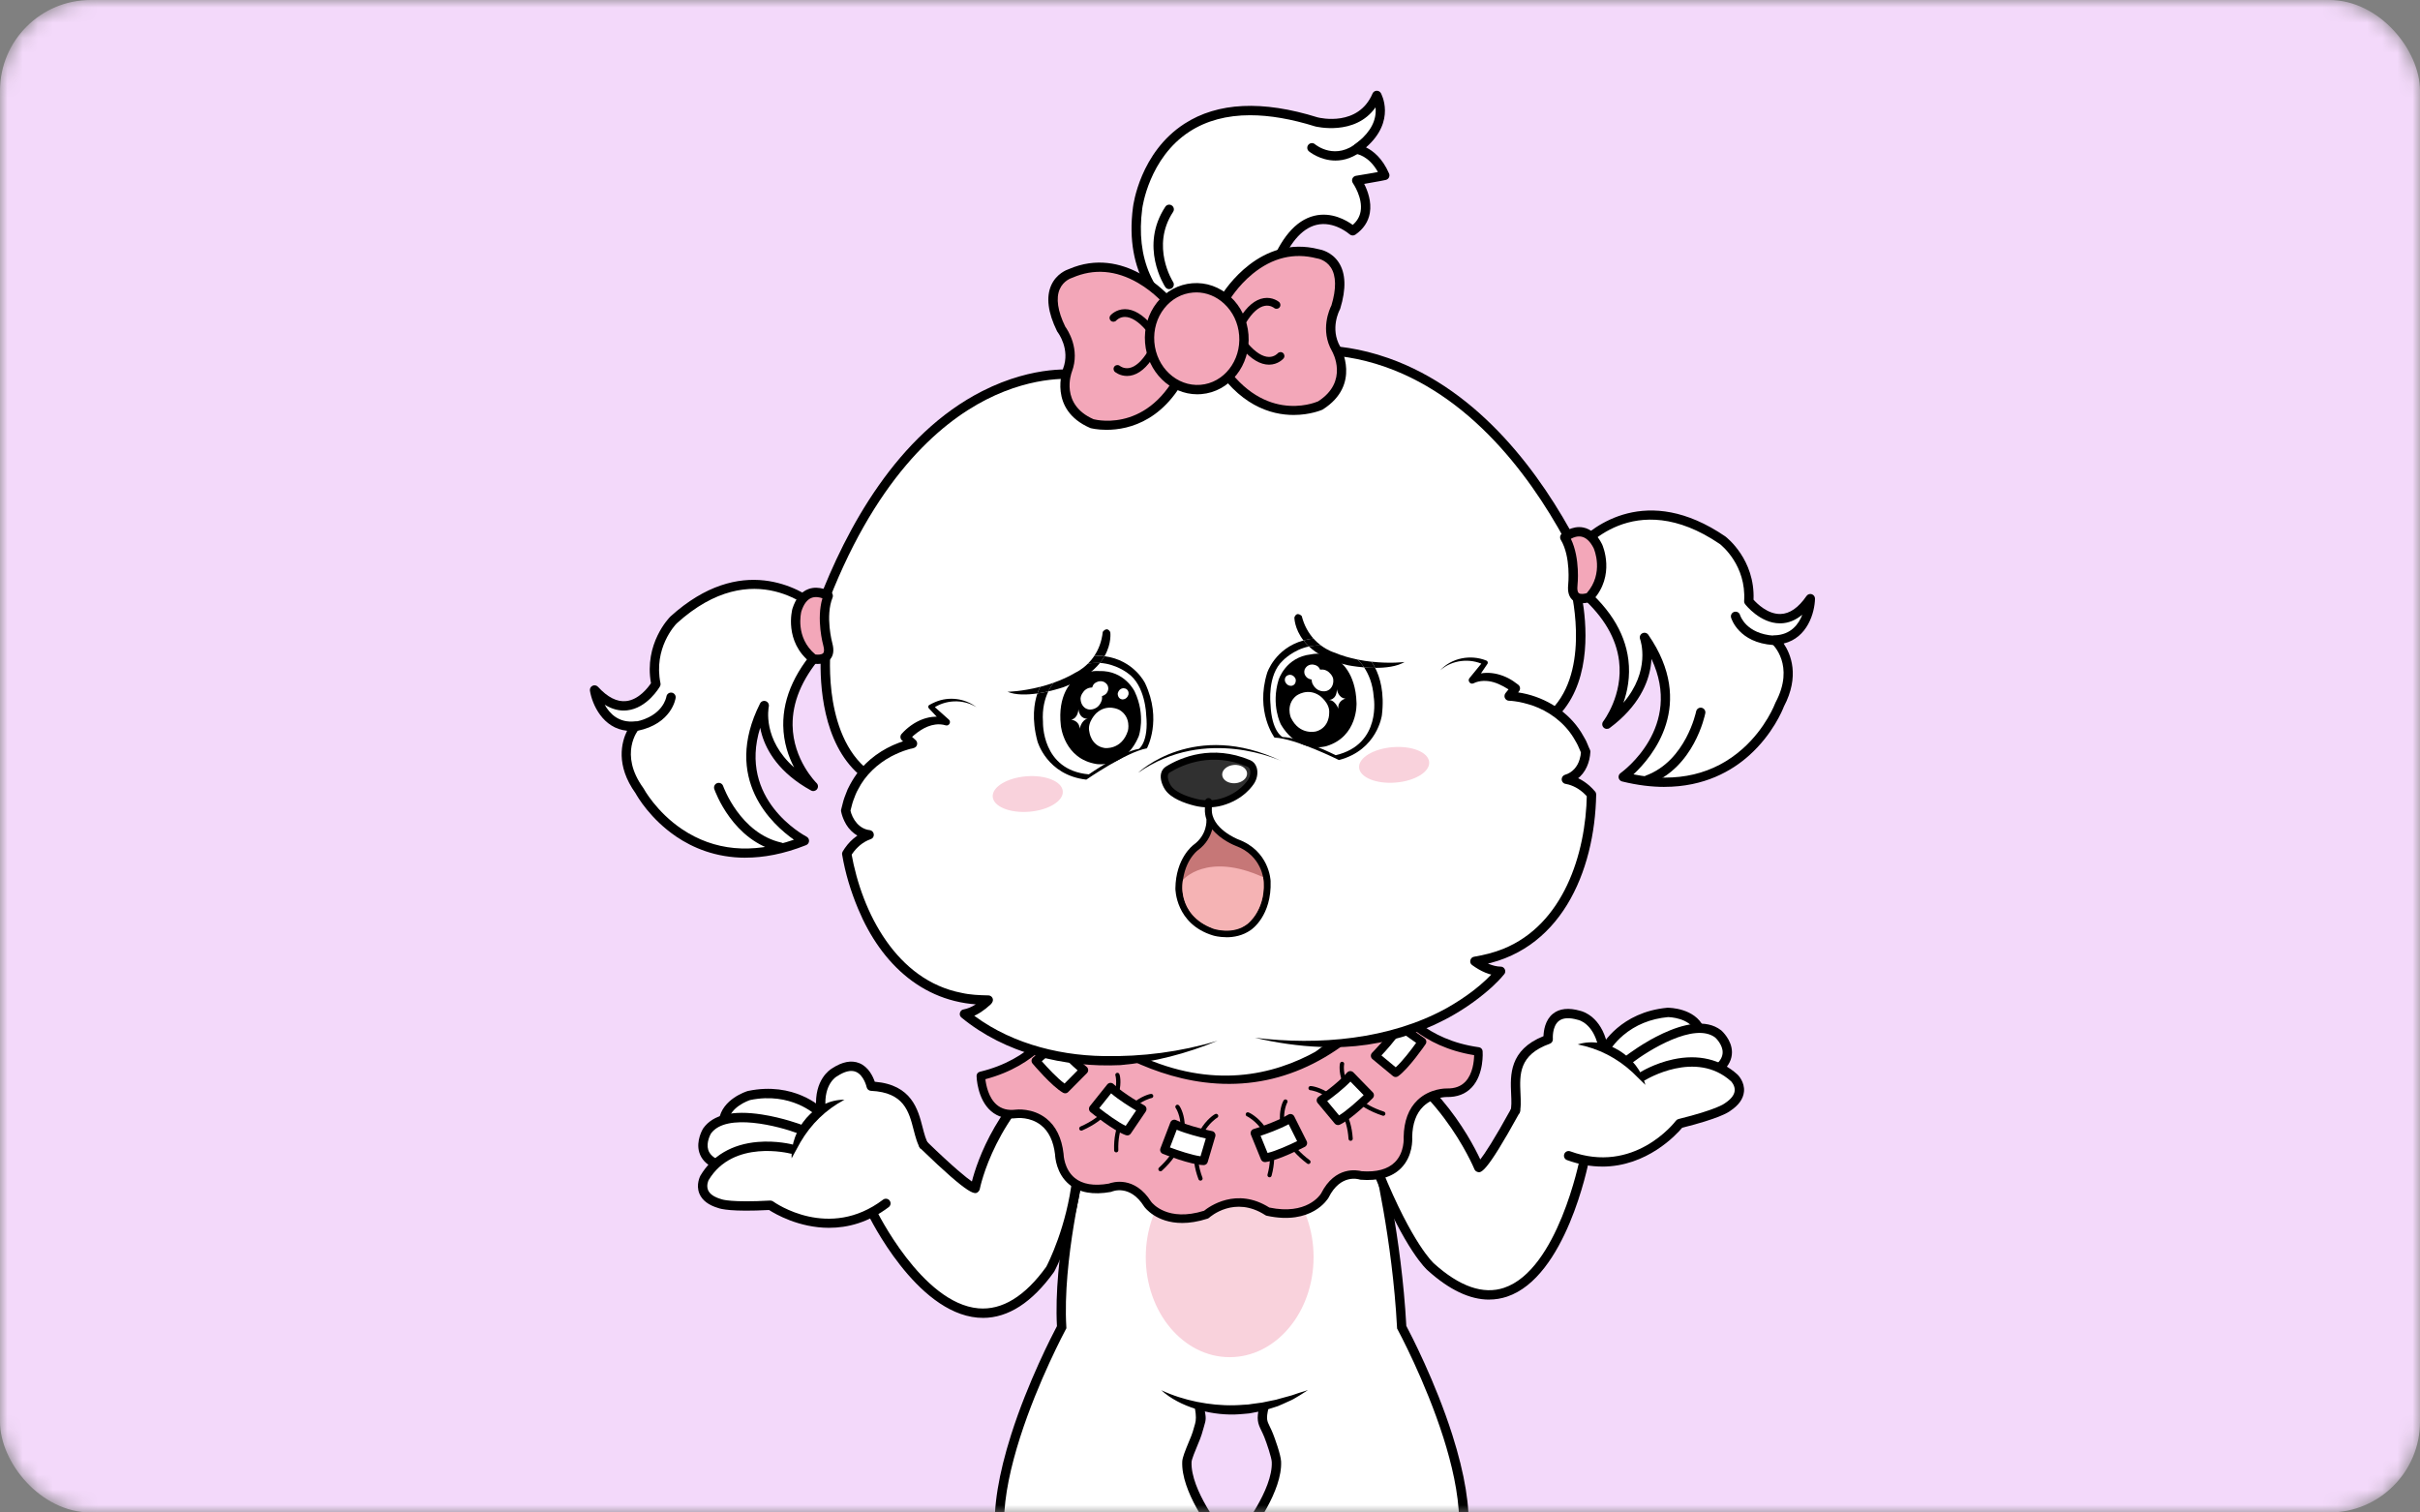<svg width="160" height="100" viewBox="0 0 160 100" fill="none" xmlns="http://www.w3.org/2000/svg">
<rect x="0" y="0" width="160" height="100" fill="#808080" stroke="none"/>
<mask id="mask0_194_1385" style="mask-type:alpha" maskUnits="userSpaceOnUse" x="0" y="0" width="160" height="100">
<rect width="160" height="100" rx="6" fill="#E9ECEF"/>
</mask>
<g mask="url(#mask0_194_1385)">
<rect width="160" height="100" rx="6" fill="#F3D9FA"/>
<path d="M81.195 93.308C86.652 93.308 91.075 87.107 91.075 79.458C91.075 71.808 86.652 65.607 81.195 65.607C75.738 65.607 71.315 71.808 71.315 79.458C71.315 87.107 75.738 93.308 81.195 93.308Z" fill="white"/>
<path d="M91.075 76.523C91.075 76.523 92.355 81.766 92.674 87.75C92.674 87.75 100.004 101.244 95.091 104.942C95.091 104.942 90.442 108.6 85.053 106.857C85.053 106.857 81.277 105.382 82.253 101.415C82.253 101.415 84.482 98.631 84.394 96.645C84.377 96.27 84.017 95.25 83.878 94.902C83.561 94.11 83.323 94.088 83.561 93.059" fill="white"/>
<path d="M88.079 107.642C87.09 107.642 86.04 107.502 84.957 107.151L84.94 107.145C84.9 107.13 80.924 105.523 81.952 101.342L81.969 101.276L82.012 101.223C82.033 101.195 84.167 98.506 84.083 96.659C84.07 96.361 83.75 95.418 83.591 95.017C83.52 94.841 83.453 94.705 83.395 94.584C83.164 94.112 83.061 93.847 83.26 92.99L83.861 93.129C83.704 93.812 83.766 93.937 83.95 94.314C84.011 94.438 84.086 94.592 84.164 94.788C84.265 95.042 84.68 96.166 84.701 96.631C84.788 98.576 82.864 101.136 82.538 101.553C81.707 105.104 84.929 106.473 85.159 106.567C86.152 106.887 87.122 107.017 88.04 107.017C91.903 107.017 94.865 104.729 94.901 104.7C97.299 102.895 96.514 98.463 95.434 95.062C94.239 91.297 92.421 87.932 92.403 87.899L92.369 87.837L92.366 87.767C92.054 81.885 90.789 76.649 90.777 76.597L91.376 76.45C91.389 76.502 92.659 81.75 92.98 87.665C93.235 88.145 94.897 91.33 96.021 94.866C97.683 100.095 97.432 103.568 95.279 105.188C95.126 105.308 92.105 107.642 88.082 107.642H88.079Z" fill="black"/>
<path d="M71.395 77.434C71.395 77.434 69.93 83.272 70.196 87.748C70.196 87.748 62.866 101.242 67.779 104.94C67.779 104.94 72.428 108.598 77.817 106.856C77.817 106.856 81.592 105.381 80.616 101.414C80.616 101.414 78.387 98.629 78.476 96.643C78.493 96.269 79.063 95.104 79.161 94.743C79.438 93.713 79.478 94.009 79.308 93.059" fill="white"/>
<path d="M74.789 107.641C70.767 107.641 67.744 105.307 67.586 105.184C65.438 103.567 65.189 100.094 66.849 94.865C67.959 91.366 69.6 88.211 69.881 87.68C69.639 83.219 71.08 77.418 71.094 77.359L71.692 77.509C71.679 77.567 70.24 83.354 70.501 87.731L70.505 87.82L70.464 87.897C70.392 88.031 63.316 101.199 67.961 104.696C68.011 104.736 72.549 108.23 77.708 106.567C77.933 106.477 81.16 105.108 80.329 101.554C80.003 101.134 78.077 98.576 78.165 96.632C78.178 96.366 78.351 95.934 78.612 95.304C78.719 95.048 78.829 94.784 78.86 94.664C78.923 94.433 78.973 94.268 79.012 94.14C79.084 93.901 79.085 93.585 79.015 93.191L79.001 93.115L79.608 93.006L79.622 93.082C79.744 93.763 79.754 93.82 79.602 94.319C79.564 94.442 79.516 94.602 79.455 94.823C79.412 94.981 79.305 95.24 79.18 95.54C79.033 95.891 78.788 96.482 78.781 96.658C78.698 98.504 80.832 101.194 80.854 101.222L80.896 101.275L80.913 101.341C81.941 105.522 77.967 107.129 77.925 107.144L77.909 107.15C76.827 107.5 75.776 107.641 74.787 107.641H74.789Z" fill="black"/>
<path d="M76.764 91.911C77.538 92.273 78.337 92.52 79.146 92.686C79.957 92.846 80.776 92.931 81.597 92.911C81.802 92.914 82.007 92.887 82.212 92.878L82.52 92.861L82.826 92.816L83.439 92.734C83.641 92.689 83.843 92.648 84.048 92.608L84.354 92.547C84.454 92.518 84.553 92.487 84.654 92.462L85.261 92.296C85.468 92.247 85.659 92.162 85.863 92.1C86.063 92.035 86.266 91.969 86.475 91.909C86.299 92.028 86.117 92.142 85.933 92.255C85.843 92.313 85.749 92.365 85.656 92.42C85.563 92.475 85.471 92.532 85.373 92.575L84.784 92.841C84.686 92.885 84.585 92.928 84.486 92.969L84.177 93.069C83.97 93.136 83.763 93.201 83.554 93.262C83.343 93.312 83.127 93.347 82.913 93.39L82.592 93.45L82.266 93.479C82.049 93.493 81.83 93.522 81.612 93.522C80.737 93.54 79.859 93.41 79.03 93.145C78.202 92.882 77.407 92.487 76.769 91.909L76.764 91.911Z" fill="black"/>
<path d="M81.3 89.731C84.364 89.731 86.848 86.768 86.848 83.114C86.848 79.46 84.364 76.497 81.3 76.497C78.237 76.497 75.753 79.46 75.753 83.114C75.753 86.768 78.237 89.731 81.3 89.731Z" fill="#F9D2DC"/>
<path d="M108.095 68.373L106.263 69.491L105.202 69.254L103.578 69.947L100.071 73.414L103.46 76.763L107.649 72.553L109.512 69.819L108.968 68.362L108.095 68.373Z" fill="white"/>
<path d="M106.154 69.322C106.154 69.322 107.3 67.208 110.265 66.936C110.265 66.936 111.83 66.926 112.355 68.025" fill="white"/>
<path d="M106.154 69.632C106.104 69.632 106.053 69.62 106.007 69.594C105.857 69.513 105.802 69.326 105.883 69.176C105.934 69.084 107.144 66.913 110.237 66.629C110.248 66.629 110.253 66.627 110.268 66.629C110.389 66.629 112.041 66.652 112.633 67.894C112.707 68.048 112.641 68.232 112.488 68.305C112.335 68.379 112.15 68.315 112.076 68.16C111.665 67.299 110.41 67.248 110.277 67.247C109.13 67.355 108.134 67.761 107.318 68.451C106.703 68.971 106.426 69.468 106.423 69.473C106.367 69.575 106.261 69.633 106.153 69.633L106.154 69.632Z" fill="black"/>
<path d="M100.151 73.602C100.55 72.293 99.23 69.841 102.36 68.718C102.36 68.718 102.167 66.474 104.416 67.133C104.416 67.133 105.56 67.361 105.957 69.079" fill="white"/>
<path d="M100.151 73.911C100.12 73.911 100.091 73.907 100.06 73.897C99.897 73.847 99.805 73.676 99.855 73.512C99.95 73.203 99.93 72.778 99.91 72.328C99.854 71.095 99.777 69.418 102.049 68.507C102.061 68.143 102.155 67.45 102.664 67.033C103.1 66.676 103.715 66.609 104.494 66.835C104.659 66.874 105.843 67.215 106.258 69.011C106.296 69.178 106.192 69.343 106.027 69.381C105.862 69.419 105.695 69.315 105.657 69.15C105.314 67.666 104.393 67.444 104.353 67.436C104.347 67.436 104.336 67.432 104.33 67.43C103.757 67.262 103.328 67.288 103.057 67.508C102.608 67.874 102.667 68.685 102.669 68.693C102.68 68.832 102.597 68.962 102.465 69.009C100.412 69.745 100.47 71.044 100.528 72.299C100.551 72.803 100.573 73.281 100.447 73.692C100.406 73.826 100.284 73.911 100.152 73.911H100.151Z" fill="black"/>
<path d="M107.699 70.047C107.699 70.047 111.739 66.917 113.603 68.363C113.603 68.363 114.911 69.512 113.663 70.621L113.127 71.467L107.964 75.72" fill="white"/>
<path d="M107.964 76.028C107.875 76.028 107.786 75.99 107.725 75.915C107.617 75.783 107.636 75.589 107.768 75.48L112.893 71.259L113.403 70.456C113.418 70.431 113.436 70.41 113.458 70.39C113.747 70.133 113.894 69.858 113.894 69.573C113.894 69.073 113.461 68.651 113.404 68.599C112.027 67.551 108.957 69.463 107.887 70.291C107.753 70.395 107.558 70.37 107.454 70.236C107.35 70.101 107.375 69.907 107.509 69.803C107.682 69.67 111.763 66.546 113.791 68.118C113.796 68.123 113.801 68.126 113.807 68.13C113.836 68.157 114.509 68.756 114.51 69.569C114.51 70.026 114.307 70.448 113.9 70.822L113.387 71.631C113.371 71.659 113.348 71.683 113.323 71.704L108.16 75.958C108.102 76.005 108.033 76.028 107.964 76.028Z" fill="black"/>
<path d="M104.754 76.657C104.754 76.657 102.072 90.512 94.597 83.763C94.597 83.763 93.177 82.569 91.097 77.457C91.097 77.457 82.466 69.988 89.353 68.879C95.165 70.781 97.766 77.186 97.766 77.186C97.766 77.186 98.05 77.318 100.189 73.435" fill="white"/>
<path d="M98.454 85.925C97.176 85.925 95.815 85.278 94.39 83.992C94.338 83.949 92.909 82.706 90.839 77.639C90.249 77.118 85.726 73.026 86.462 70.439C86.741 69.459 87.697 68.831 89.305 68.571C89.354 68.564 89.403 68.567 89.45 68.584C94.539 70.248 97.183 75.187 97.871 76.659C98.154 76.293 98.751 75.409 99.921 73.285C100.004 73.137 100.192 73.082 100.34 73.164C100.49 73.247 100.544 73.433 100.461 73.583C98.183 77.719 97.892 77.584 97.637 77.465C97.567 77.433 97.51 77.373 97.481 77.301C97.455 77.238 94.883 71.058 89.328 69.194C88.023 69.417 87.258 69.893 87.054 70.608C86.787 71.547 87.422 72.976 88.887 74.742C90.033 76.121 91.285 77.209 91.298 77.222C91.335 77.254 91.364 77.293 91.383 77.338C93.391 82.275 94.784 83.514 94.797 83.526C96.5 85.064 98.061 85.607 99.441 85.145C102.987 83.959 104.436 76.671 104.451 76.597C104.483 76.431 104.644 76.32 104.812 76.353C104.979 76.385 105.089 76.547 105.057 76.714C104.996 77.029 103.521 84.43 99.636 85.73C99.251 85.858 98.856 85.922 98.454 85.922V85.925Z" fill="black"/>
<path d="M108.62 71.146C108.62 71.146 112.118 68.957 114.673 71.275C114.673 71.275 115.661 72.245 114.217 73.196C114.217 73.196 113.744 73.618 111.047 74.285C111.047 74.285 108.193 78.049 103.711 76.41" fill="white"/>
<path d="M105.935 77.129C105.216 77.129 104.436 77.004 103.605 76.701C103.444 76.643 103.363 76.465 103.421 76.305C103.479 76.144 103.657 76.061 103.817 76.121C108.026 77.66 110.69 74.245 110.802 74.1C110.844 74.043 110.906 74.004 110.973 73.987C113.479 73.367 113.999 72.976 114.019 72.959C114.03 72.948 114.034 72.947 114.047 72.939C114.444 72.677 114.66 72.402 114.689 72.123C114.726 71.775 114.457 71.498 114.454 71.495C112.114 69.374 108.816 71.389 108.782 71.409C108.637 71.499 108.447 71.455 108.357 71.311C108.267 71.167 108.311 70.976 108.455 70.886C108.493 70.863 109.389 70.306 110.621 70.041C112.284 69.683 113.756 70.031 114.879 71.048C114.908 71.075 115.367 71.534 115.304 72.178C115.258 72.651 114.954 73.078 114.398 73.447C114.255 73.56 113.611 73.964 111.219 74.562C110.829 75.024 108.888 77.131 105.933 77.131L105.935 77.129Z" fill="black"/>
<path d="M104.31 69.055C104.31 69.055 107.064 68.719 108.788 71.73L104.31 69.055Z" fill="white"/>
<path d="M104.31 69.055C106.197 68.453 108.303 69.878 108.788 71.729C108.486 71.449 108.222 71.169 107.929 70.892C106.907 69.95 105.693 69.321 104.312 69.055H104.31Z" fill="black"/>
<path d="M51.408 72.981L53.489 73.514L54.214 73.612L56.189 73.16L61.2 75.891L58.304 79.641L53.062 76.848L50.48 74.781L50.573 73.228L51.408 72.981Z" fill="white"/>
<path d="M54.152 73.507C54.152 73.507 52.435 71.823 49.521 72.431C49.521 72.431 48.022 72.881 47.843 74.087" fill="white"/>
<path d="M47.843 74.396C47.827 74.396 47.812 74.396 47.797 74.392C47.628 74.368 47.512 74.21 47.536 74.042C47.742 72.659 49.362 72.157 49.431 72.136C49.438 72.133 49.447 72.131 49.457 72.13C52.498 71.495 54.293 73.213 54.366 73.286C54.487 73.406 54.49 73.602 54.371 73.722C54.251 73.843 54.057 73.846 53.935 73.727C53.918 73.71 52.295 72.173 49.597 72.73C49.473 72.771 48.286 73.185 48.147 74.131C48.124 74.284 47.992 74.394 47.843 74.394V74.396Z" fill="black"/>
<path d="M61.147 75.834C60.38 74.702 60.923 71.968 57.6 71.815C57.6 71.815 57.126 69.614 55.171 70.903C55.171 70.903 54.144 71.457 54.27 73.216" fill="white"/>
<path d="M61.147 76.144C61.047 76.144 60.951 76.096 60.891 76.007C60.651 75.651 60.532 75.189 60.405 74.699C60.091 73.483 59.767 72.224 57.587 72.123C57.447 72.117 57.328 72.016 57.299 71.88C57.299 71.872 57.117 71.079 56.58 70.862C56.255 70.731 55.839 70.832 55.341 71.161C55.333 71.165 55.325 71.17 55.318 71.174C55.285 71.193 54.47 71.676 54.579 73.194C54.591 73.364 54.462 73.512 54.293 73.524C54.117 73.534 53.974 73.408 53.962 73.238C53.831 71.399 54.863 70.726 55.009 70.64C55.686 70.195 56.294 70.079 56.815 70.292C57.426 70.541 57.718 71.176 57.836 71.52C60.275 71.724 60.694 73.348 61.001 74.545C61.114 74.981 61.22 75.394 61.401 75.662C61.495 75.802 61.459 75.995 61.318 76.09C61.264 76.125 61.205 76.144 61.145 76.144H61.147Z" fill="black"/>
<path d="M52.887 74.652C52.887 74.652 48.106 72.846 46.748 74.776C46.748 74.776 45.837 76.258 47.354 76.953L48.115 77.603L54.299 80.152" fill="white"/>
<path d="M54.299 80.461C54.259 80.461 54.219 80.453 54.181 80.438L47.997 77.889C47.966 77.877 47.939 77.86 47.914 77.839L47.186 77.216C46.689 76.979 46.369 76.636 46.234 76.197C45.997 75.42 46.465 74.647 46.485 74.615C46.488 74.609 46.491 74.604 46.496 74.6C47.133 73.696 48.438 73.388 50.373 73.686C51.754 73.899 52.945 74.346 52.995 74.364C53.154 74.424 53.235 74.603 53.174 74.762C53.114 74.921 52.935 75.002 52.776 74.943C51.511 74.465 48.014 73.538 47.005 74.946C46.969 75.01 46.677 75.541 46.825 76.021C46.909 76.293 47.129 76.512 47.481 76.673C47.507 76.685 47.532 76.701 47.553 76.719L48.277 77.337L54.416 79.867C54.574 79.932 54.649 80.112 54.585 80.27C54.536 80.389 54.421 80.461 54.299 80.461Z" fill="black"/>
<path d="M57.643 80.106C57.643 80.106 63.478 92.215 69.439 83.915C69.439 83.915 70.81 81.397 71.206 77.91C71.206 77.91 77.338 68.902 70.429 69.863C65.432 73.388 64.477 78.557 64.477 78.557C64.477 78.557 64.248 78.775 61.061 75.69" fill="white"/>
<path d="M64.996 87.133C64.876 87.133 64.756 87.128 64.635 87.118C60.551 86.763 57.493 80.507 57.364 80.24C57.291 80.088 57.355 79.902 57.508 79.829C57.663 79.755 57.846 79.82 57.92 79.973C57.95 80.035 60.955 86.178 64.688 86.502C66.252 86.637 67.762 85.713 69.174 83.755C69.289 83.536 70.528 81.117 70.897 77.878C70.903 77.828 70.92 77.78 70.949 77.739C71.896 76.347 74.14 72.389 73.164 70.816C72.783 70.204 71.902 69.984 70.543 70.161C65.768 73.567 64.789 78.567 64.779 78.617C64.766 78.681 64.734 78.741 64.687 78.785C64.479 78.983 64.243 79.205 60.845 75.915C60.723 75.798 60.72 75.602 60.837 75.479C60.957 75.357 61.151 75.354 61.273 75.472C63.077 77.217 63.902 77.872 64.258 78.117C64.587 76.829 65.941 72.65 70.246 69.614C70.286 69.585 70.334 69.566 70.381 69.56C72.046 69.329 73.158 69.641 73.684 70.492C75.006 72.62 71.922 77.387 71.498 78.024C71.09 81.49 69.761 83.961 69.705 84.067C69.699 84.078 69.693 84.088 69.685 84.099C68.238 86.115 66.66 87.134 64.991 87.134L64.996 87.133Z" fill="black"/>
<path d="M52.328 75.973C52.328 75.973 48.343 74.906 46.58 77.873C46.58 77.873 45.921 79.091 47.581 79.576C47.581 79.576 48.156 79.84 50.931 79.686C50.931 79.686 54.764 82.446 58.567 79.563" fill="white"/>
<path d="M54.816 81.179C52.813 81.179 51.239 80.255 50.846 80.001C48.384 80.131 47.65 79.934 47.48 79.868C46.84 79.678 46.424 79.36 46.242 78.921C45.993 78.325 46.297 77.749 46.311 77.725C47.091 76.412 48.396 75.647 50.091 75.502C51.346 75.395 52.368 75.662 52.411 75.673C52.576 75.718 52.674 75.886 52.63 76.051C52.585 76.216 52.417 76.314 52.252 76.27C52.198 76.256 48.465 75.309 46.849 78.029C46.849 78.029 46.68 78.369 46.816 78.687C46.926 78.946 47.214 79.145 47.671 79.279C47.685 79.284 47.7 79.288 47.714 79.294C47.728 79.299 48.341 79.521 50.918 79.377C50.989 79.374 51.058 79.394 51.115 79.435C51.265 79.542 54.813 82.024 58.385 79.317C58.521 79.215 58.714 79.241 58.818 79.377C58.921 79.513 58.895 79.706 58.758 79.81C57.4 80.84 56.032 81.178 54.82 81.178L54.816 81.179Z" fill="black"/>
<path d="M55.833 72.711C55.833 72.711 53.102 73.198 52.339 76.582L55.833 72.711Z" fill="white"/>
<path d="M55.833 72.71C54.589 73.371 53.616 74.326 52.916 75.528C52.715 75.88 52.545 76.224 52.339 76.581C52.258 74.668 53.855 72.687 55.833 72.71Z" fill="black"/>
<path d="M63.795 30.839C63.795 30.839 69.303 24.698 78.693 23.945C78.693 23.945 92.245 21.845 97.158 36.665C97.158 36.665 105.559 67.889 81.664 68.166C81.664 68.166 61.338 68.403 60.346 51.683C60.346 51.683 57.336 39.716 63.793 30.841L63.795 30.839Z" fill="white"/>
<path d="M83.811 80.102C86.627 80.713 87.591 79.043 87.591 79.043C88.509 77.209 89.969 77.714 89.969 77.714C93.324 77.982 93.084 75.185 93.084 75.185C93.131 72.179 95.653 72.245 95.653 72.245C97.952 72.292 97.739 69.517 97.739 69.517C93.313 68.909 91.915 65.793 91.803 65.923C83.69 75.311 74.66 70.47 70.403 66.975C70.271 66.867 69.192 70.097 64.847 71.135C64.847 71.135 64.909 73.918 67.191 73.644C67.191 73.644 69.694 73.331 70.037 76.319C70.037 76.319 70.072 79.125 73.385 78.529C73.385 78.529 74.787 77.882 75.881 79.619C75.881 79.619 77.004 81.185 79.747 80.301C79.747 80.301 81.554 78.641 83.811 80.101V80.102Z" fill="#F3A7B9"/>
<path d="M78.158 80.858C76.447 80.858 75.692 79.839 75.653 79.784C75.65 79.779 75.647 79.775 75.644 79.77C74.703 78.277 73.551 78.767 73.502 78.788C73.482 78.797 73.458 78.805 73.436 78.808C72.271 79.017 71.347 78.851 70.693 78.311C69.831 77.598 69.763 76.493 69.757 76.34C69.653 75.451 69.338 74.795 68.819 74.388C68.102 73.825 67.237 73.924 67.228 73.926C66.544 74.007 65.971 73.851 65.521 73.461C64.609 72.67 64.567 71.204 64.566 71.141C64.563 71.008 64.653 70.892 64.783 70.861C68.2 70.044 69.535 67.817 69.973 67.084C70.126 66.829 70.19 66.723 70.346 66.695C70.426 66.68 70.519 66.706 70.583 66.758C81.213 75.479 88.817 68.951 91.592 65.739C91.649 65.675 91.733 65.632 91.825 65.638C91.988 65.644 92.062 65.744 92.239 65.984C92.747 66.671 94.296 68.761 97.781 69.24C97.912 69.258 98.013 69.365 98.024 69.498C98.028 69.559 98.131 71.024 97.302 71.9C96.893 72.333 96.338 72.544 95.65 72.531C95.639 72.531 94.758 72.521 94.104 73.152C93.632 73.608 93.384 74.291 93.368 75.182C93.379 75.337 93.42 76.441 92.631 77.235C92.033 77.836 91.132 78.093 89.949 77.999C89.924 77.997 89.902 77.992 89.879 77.983C89.83 77.966 88.635 77.593 87.845 79.172C87.842 79.177 87.841 79.183 87.838 79.187C87.793 79.262 86.736 81.028 83.753 80.381C83.719 80.373 83.687 80.361 83.659 80.342C81.622 79.022 80.007 80.453 79.94 80.514C79.911 80.541 79.874 80.561 79.836 80.573C79.198 80.778 78.64 80.859 78.158 80.859V80.858ZM76.115 79.46C76.193 79.562 77.202 80.804 79.61 80.05C79.936 79.785 81.747 78.464 83.921 79.838C86.387 80.353 87.273 79.025 87.345 78.907C88.271 77.068 89.749 77.364 90.019 77.436C91.011 77.51 91.753 77.308 92.225 76.839C92.874 76.19 92.804 75.22 92.804 75.211C92.804 75.202 92.804 75.193 92.804 75.183C92.821 74.126 93.128 73.303 93.719 72.737C94.545 71.945 95.619 71.963 95.662 71.965C96.188 71.974 96.589 71.828 96.889 71.512C97.378 70.995 97.456 70.159 97.463 69.763C93.959 69.198 92.36 67.096 91.806 66.35C88.234 70.37 84.135 72.122 79.624 71.561C75.62 71.062 72.24 68.807 70.453 67.381C69.991 68.152 68.614 70.438 65.149 71.353C65.195 71.747 65.354 72.57 65.892 73.037C66.221 73.322 66.636 73.429 67.159 73.366C67.204 73.36 68.267 73.236 69.168 73.944C69.812 74.449 70.199 75.239 70.319 76.288C70.319 76.297 70.32 76.306 70.32 76.317C70.32 76.326 70.346 77.299 71.054 77.879C71.57 78.302 72.327 78.428 73.308 78.257C73.57 78.159 75.012 77.719 76.114 79.46H76.115Z" fill="black"/>
<path d="M68.482 70.137C68.482 70.137 69.708 71.596 70.421 72.003L71.662 70.752C71.662 70.752 70.442 69.747 69.87 68.94L68.481 70.137H68.482Z" fill="white"/>
<path d="M70.421 72.284C70.374 72.284 70.325 72.272 70.282 72.247C69.534 71.82 68.319 70.378 68.267 70.317C68.167 70.199 68.181 70.023 68.299 69.922L69.688 68.725C69.748 68.674 69.827 68.649 69.907 68.66C69.986 68.669 70.057 68.712 70.103 68.776C70.646 69.543 71.832 70.523 71.844 70.534C71.905 70.584 71.942 70.658 71.946 70.737C71.951 70.817 71.92 70.893 71.865 70.95L70.624 72.201C70.569 72.257 70.497 72.286 70.424 72.286L70.421 72.284ZM68.88 70.165C69.255 70.592 69.912 71.296 70.383 71.64L71.247 70.768C70.907 70.473 70.276 69.897 69.829 69.348L68.88 70.165Z" fill="black"/>
<path d="M94.025 68.879C94.025 68.879 92.948 70.451 92.279 70.927L90.92 69.804C90.92 69.804 92.034 68.684 92.525 67.826L94.025 68.88V68.879Z" fill="white"/>
<path d="M92.278 71.21C92.213 71.21 92.149 71.189 92.097 71.146L90.739 70.022C90.677 69.971 90.641 69.898 90.636 69.818C90.632 69.739 90.662 69.662 90.717 69.606C90.728 69.595 91.811 68.501 92.276 67.686C92.316 67.617 92.382 67.568 92.46 67.549C92.538 67.532 92.619 67.549 92.683 67.594L94.182 68.648C94.309 68.737 94.34 68.911 94.253 69.038C94.208 69.104 93.139 70.658 92.437 71.157C92.388 71.192 92.331 71.209 92.273 71.209L92.278 71.21ZM91.334 69.781L92.279 70.565C92.714 70.176 93.298 69.413 93.63 68.949L92.607 68.229C92.216 68.819 91.643 69.454 91.334 69.781Z" fill="black"/>
<path d="M83.938 77.837C83.926 77.837 83.913 77.836 83.901 77.833C83.826 77.813 83.782 77.736 83.802 77.661C84.541 74.914 82.549 73.855 82.466 73.815C82.402 73.798 82.356 73.739 82.361 73.668C82.367 73.592 82.429 73.532 82.51 73.54C82.607 73.547 83.184 73.862 83.636 74.502C84.068 75.109 84.493 76.165 84.071 77.735C84.054 77.797 83.998 77.839 83.936 77.839L83.938 77.837Z" fill="black"/>
<path d="M86.511 76.96C86.482 76.96 86.453 76.951 86.427 76.933C84.948 75.824 84.628 74.67 84.62 73.899C84.614 73.27 84.816 72.787 84.903 72.718C84.964 72.671 85.052 72.681 85.099 72.743C85.14 72.796 85.137 72.87 85.096 72.918C85.052 73.003 84.156 74.881 86.594 76.71C86.655 76.755 86.669 76.844 86.621 76.905C86.594 76.942 86.552 76.962 86.51 76.962L86.511 76.96Z" fill="black"/>
<path d="M89.299 75.428C89.225 75.428 89.164 75.372 89.159 75.297C88.976 72.457 86.75 72.095 86.659 72.084C86.592 72.088 86.531 72.046 86.513 71.98C86.493 71.905 86.539 71.828 86.614 71.808C86.707 71.785 87.353 71.897 87.987 72.356C88.592 72.794 89.335 73.655 89.439 75.278C89.444 75.355 89.386 75.422 89.309 75.427C89.306 75.427 89.303 75.427 89.3 75.427L89.299 75.428Z" fill="black"/>
<path d="M91.456 73.772C91.442 73.772 91.427 73.77 91.413 73.764C89.656 73.189 88.982 72.201 88.727 71.472C88.519 70.879 88.555 70.356 88.615 70.262C88.658 70.198 88.744 70.18 88.809 70.222C88.866 70.259 88.886 70.329 88.863 70.391C88.848 70.484 88.604 72.551 91.501 73.499C91.574 73.524 91.614 73.602 91.589 73.675C91.569 73.735 91.516 73.772 91.456 73.772Z" fill="black"/>
<path d="M79.373 78.06C79.316 78.06 79.263 78.025 79.241 77.97C78.667 76.449 78.987 75.359 79.356 74.711C79.745 74.031 80.288 73.659 80.382 73.644C80.459 73.631 80.531 73.68 80.545 73.757C80.557 73.824 80.517 73.89 80.454 73.913C80.376 73.96 78.499 75.21 79.503 77.871C79.53 77.943 79.494 78.024 79.422 78.051C79.405 78.057 79.388 78.06 79.373 78.06Z" fill="black"/>
<path d="M76.724 77.442C76.686 77.442 76.65 77.427 76.622 77.396C76.57 77.34 76.573 77.251 76.631 77.199C78.877 75.14 77.802 73.359 77.749 73.279C77.704 73.233 77.693 73.162 77.73 73.105C77.771 73.039 77.857 73.021 77.922 73.062C78.016 73.122 78.265 73.585 78.32 74.211C78.388 74.979 78.183 76.157 76.819 77.406C76.792 77.43 76.758 77.442 76.724 77.442Z" fill="black"/>
<path d="M73.801 76.191C73.726 76.191 73.663 76.131 73.661 76.056C73.606 74.43 74.261 73.5 74.82 73.006C75.406 72.487 76.037 72.309 76.132 72.326C76.209 72.338 76.261 72.41 76.249 72.485C76.238 72.554 76.18 72.602 76.112 72.603C76.024 72.623 73.843 73.203 73.94 76.046C73.943 76.124 73.882 76.188 73.805 76.191C73.804 76.191 73.802 76.191 73.801 76.191Z" fill="black"/>
<path d="M71.492 74.754C71.438 74.754 71.386 74.723 71.363 74.67C71.333 74.599 71.363 74.517 71.435 74.484C74.224 73.257 73.779 71.224 73.755 71.132C73.725 71.074 73.739 71.002 73.791 70.961C73.851 70.912 73.94 70.921 73.989 70.983C74.059 71.068 74.145 71.587 73.996 72.197C73.814 72.947 73.242 73.996 71.548 74.742C71.53 74.749 71.512 74.754 71.492 74.754Z" fill="black"/>
<path d="M86.14 75.575C86.14 75.575 84.446 76.45 83.632 76.551L82.968 74.919C82.968 74.919 84.48 74.46 85.318 73.936L86.14 75.575Z" fill="white"/>
<path d="M83.632 76.833C83.519 76.833 83.415 76.764 83.37 76.657L82.706 75.025C82.676 74.951 82.679 74.869 82.712 74.797C82.746 74.725 82.809 74.671 82.885 74.648C82.901 74.644 84.372 74.194 85.168 73.697C85.235 73.656 85.318 73.643 85.394 73.665C85.471 73.686 85.535 73.74 85.57 73.81L86.392 75.449C86.461 75.586 86.406 75.754 86.269 75.826C86.199 75.863 84.521 76.726 83.667 76.832C83.655 76.832 83.644 76.833 83.632 76.833ZM83.344 75.094L83.806 76.23C84.374 76.094 85.249 75.698 85.76 75.449L85.2 74.33C84.576 74.665 83.771 74.953 83.344 75.094Z" fill="black"/>
<path d="M90.556 72.409C90.556 72.409 89.209 73.757 88.463 74.101L87.336 72.747C87.336 72.747 88.638 71.85 89.277 71.098L90.558 72.41L90.556 72.409Z" fill="white"/>
<path d="M88.464 74.384C88.381 74.384 88.301 74.349 88.246 74.283L87.119 72.929C87.068 72.868 87.045 72.788 87.056 72.71C87.067 72.632 87.11 72.562 87.175 72.516C87.188 72.507 88.454 71.632 89.062 70.916C89.114 70.855 89.187 70.82 89.267 70.816C89.343 70.816 89.423 70.844 89.478 70.902L90.758 72.215C90.867 72.325 90.865 72.502 90.755 72.611C90.699 72.668 89.363 73.999 88.581 74.36C88.543 74.376 88.503 74.386 88.464 74.386V74.384ZM87.748 72.801L88.534 73.745C89.033 73.443 89.747 72.799 90.159 72.406L89.285 71.51C88.793 72.019 88.112 72.536 87.749 72.801H87.748Z" fill="black"/>
<path d="M76.987 76.025C76.987 76.025 78.759 76.73 79.579 76.75L80.079 75.059C80.079 75.059 78.53 74.752 77.644 74.312L76.987 76.025Z" fill="white"/>
<path d="M79.579 77.033C79.579 77.033 79.575 77.033 79.572 77.033C78.71 77.012 76.957 76.317 76.882 76.288C76.738 76.231 76.668 76.069 76.723 75.924L77.379 74.212C77.408 74.137 77.466 74.079 77.54 74.05C77.613 74.021 77.696 74.024 77.768 74.061C78.609 74.477 80.118 74.78 80.133 74.783C80.211 74.798 80.278 74.845 80.32 74.914C80.361 74.982 80.372 75.064 80.349 75.141L79.848 76.831C79.813 76.952 79.703 77.033 79.578 77.033H79.579ZM77.352 75.863C77.885 76.062 78.796 76.371 79.373 76.449L79.722 75.272C79.282 75.173 78.453 74.966 77.8 74.694L77.352 75.863Z" fill="black"/>
<path d="M72.281 73.308C72.281 73.308 73.755 74.518 74.53 74.786L75.52 73.328C75.52 73.328 74.137 72.564 73.426 71.876L72.281 73.308Z" fill="white"/>
<path d="M74.53 75.069C74.5 75.069 74.468 75.065 74.439 75.054C73.625 74.773 72.165 73.578 72.102 73.527C71.983 73.429 71.965 73.253 72.061 73.132L73.205 71.701C73.256 71.638 73.329 71.6 73.407 71.595C73.487 71.592 73.565 71.618 73.621 71.674C74.296 72.328 75.643 73.074 75.656 73.082C75.725 73.12 75.776 73.186 75.794 73.264C75.812 73.341 75.797 73.423 75.753 73.489L74.763 74.947C74.709 75.027 74.621 75.071 74.529 75.071L74.53 75.069ZM72.678 73.264C73.126 73.616 73.9 74.187 74.426 74.438L75.116 73.422C74.728 73.194 74.001 72.746 73.461 72.287L72.679 73.264H72.678Z" fill="black"/>
<path d="M85.236 23.316C85.236 23.316 96.119 20.692 104.199 36.435C104.199 36.435 107.843 31.601 113.886 35.722C113.886 35.722 115.78 37.159 115.62 39.76C115.62 39.76 117.711 42.459 119.691 39.584C119.691 39.584 119.627 42.24 117.341 42.318C117.341 42.318 119.105 43.874 117.659 46.596C117.659 46.596 115.213 53.314 107.32 51.369C107.32 51.369 112.522 47.654 108.72 42.148C108.72 42.148 109.843 45.206 106.241 47.885C106.241 47.885 109.928 43.202 104.103 38.688C104.103 38.688 107.173 49.942 96.439 48.728" fill="white"/>
<path d="M110.042 52.027C109.196 52.027 108.265 51.918 107.246 51.667C107.129 51.638 107.04 51.543 107.017 51.425C106.994 51.308 107.043 51.187 107.141 51.117C107.326 50.983 111.304 48.054 109.188 43.563C109.18 43.719 109.163 43.885 109.137 44.057C108.974 45.118 108.371 46.686 106.426 48.132C106.303 48.223 106.128 48.21 106.021 48.099C105.912 47.988 105.905 47.815 106 47.693C106.012 47.676 107.328 45.965 107.045 43.693C106.858 42.199 106.036 40.789 104.595 39.497C104.895 41.163 105.239 44.769 103.253 47.087C101.843 48.733 99.539 49.388 96.407 49.034C96.237 49.016 96.116 48.863 96.135 48.693C96.153 48.523 96.308 48.402 96.476 48.421C99.392 48.75 101.514 48.167 102.784 46.686C105.167 43.906 103.821 38.819 103.807 38.767C103.772 38.638 103.822 38.502 103.934 38.429C104.044 38.355 104.19 38.36 104.295 38.441C106.296 39.991 107.429 41.735 107.661 43.624C107.797 44.734 107.6 45.711 107.331 46.465C109.151 44.34 108.47 42.347 108.434 42.249C108.382 42.104 108.444 41.94 108.584 41.87C108.721 41.799 108.89 41.84 108.978 41.968C112.17 46.589 109.238 50.044 107.998 51.198C110.891 51.77 113.32 51.198 115.228 49.495C116.76 48.127 117.367 46.502 117.373 46.485C117.378 46.472 117.384 46.459 117.39 46.447C118.698 43.987 117.203 42.602 117.139 42.544C117.046 42.46 117.012 42.327 117.055 42.209C117.098 42.091 117.208 42.01 117.333 42.006C118.404 41.969 118.917 41.278 119.162 40.639C118.718 41.007 118.244 41.2 117.74 41.213C117.72 41.213 117.7 41.213 117.682 41.213C116.377 41.213 115.419 39.997 115.38 39.945C115.334 39.885 115.311 39.812 115.315 39.737C115.462 37.384 113.837 36.068 113.709 35.969C107.995 32.077 104.591 36.429 104.448 36.617C104.384 36.702 104.28 36.746 104.176 36.738C104.07 36.729 103.977 36.666 103.928 36.572C101.656 32.145 97.678 26.419 91.627 24.272C88.017 22.992 85.338 23.605 85.31 23.611C85.144 23.651 84.978 23.549 84.939 23.384C84.899 23.218 85.001 23.052 85.167 23.012C85.281 22.984 88.02 22.349 91.793 23.676C97.874 25.815 101.909 31.413 104.269 35.891C105.307 34.823 108.857 31.911 114.064 35.462C114.068 35.465 114.071 35.468 114.076 35.471C114.157 35.533 116.042 36.992 115.936 39.65C116.158 39.899 116.873 40.618 117.725 40.595C118.331 40.577 118.908 40.176 119.438 39.405C119.516 39.292 119.659 39.244 119.787 39.287C119.917 39.33 120.005 39.452 120 39.589C119.979 40.505 119.504 42.168 117.928 42.547C118.398 43.243 119.007 44.697 117.941 46.719C117.86 46.932 117.214 48.537 115.655 49.938C114.507 50.97 112.687 52.025 110.042 52.025V52.027Z" fill="black"/>
<path d="M114.749 40.752C114.749 40.752 115.163 42.199 117.264 42.34L114.749 40.752Z" fill="white"/>
<path d="M117.266 42.648C117.266 42.648 117.252 42.648 117.244 42.648C114.954 42.495 114.472 40.903 114.452 40.836C114.405 40.672 114.5 40.501 114.663 40.454C114.827 40.406 114.997 40.501 115.044 40.663C115.061 40.72 115.447 41.907 117.284 42.029C117.454 42.04 117.582 42.189 117.572 42.358C117.561 42.522 117.425 42.646 117.264 42.646L117.266 42.648Z" fill="black"/>
<path d="M112.445 47.097C112.445 47.097 111.772 50.504 108.941 51.561L112.445 47.097Z" fill="white"/>
<path d="M108.942 51.87C108.816 51.87 108.699 51.794 108.653 51.67C108.593 51.511 108.674 51.332 108.833 51.272C111.463 50.29 112.135 47.07 112.141 47.036C112.175 46.869 112.337 46.761 112.503 46.794C112.67 46.828 112.779 46.99 112.747 47.157C112.718 47.304 112.006 50.746 109.049 51.851C109.014 51.864 108.977 51.87 108.94 51.87H108.942Z" fill="black"/>
<path d="M71.204 24.775C71.204 24.775 60.557 23.199 54.221 40.373C54.221 40.373 49.947 36.084 44.527 40.997C44.527 40.997 42.847 42.68 43.364 45.235C43.364 45.235 41.663 48.195 39.307 45.619C39.307 45.619 39.735 48.241 42.01 48.004C42.01 48.004 40.476 49.788 42.282 52.285C42.282 52.285 45.627 58.603 53.179 55.594C53.179 55.594 47.516 52.629 50.527 46.653C50.527 46.653 49.834 49.837 53.771 51.997C53.771 51.997 49.475 47.865 54.626 42.594C54.626 42.594 53.223 54.593 63.688 51.918" fill="white"/>
<path d="M49.293 56.709C47.308 56.709 45.786 56.039 44.726 55.323C42.989 54.15 42.13 52.648 42.021 52.449C40.687 50.591 41.091 49.068 41.461 48.315C39.85 48.156 39.151 46.572 39.004 45.668C38.983 45.533 39.051 45.4 39.174 45.341C39.298 45.281 39.444 45.31 39.536 45.41C40.168 46.101 40.794 46.419 41.398 46.353C42.243 46.262 42.855 45.449 43.04 45.171C42.572 42.555 44.238 40.85 44.31 40.777C44.313 40.774 44.317 40.769 44.32 40.766C48.997 36.527 52.92 38.938 54.086 39.851C55.946 34.959 59.311 28.718 64.948 25.857C68.45 24.081 71.135 24.451 71.249 24.468C71.417 24.492 71.533 24.65 71.509 24.818C71.484 24.986 71.325 25.103 71.158 25.078C71.109 25.071 68.505 24.73 65.187 26.428C62.098 28.008 57.738 31.727 54.51 40.477C54.473 40.577 54.389 40.65 54.286 40.671C54.184 40.694 54.077 40.662 54.002 40.587C53.835 40.422 49.866 36.576 44.741 41.216C44.631 41.329 43.199 42.856 43.667 45.169C43.682 45.243 43.67 45.319 43.632 45.385C43.598 45.443 42.794 46.819 41.467 46.965C40.967 47.022 40.469 46.895 39.98 46.592C40.31 47.19 40.913 47.807 41.978 47.694C42.103 47.681 42.224 47.746 42.284 47.857C42.342 47.969 42.327 48.105 42.244 48.202C42.189 48.266 40.9 49.843 42.533 52.1C42.541 52.112 42.549 52.124 42.556 52.137C42.564 52.152 43.39 53.679 45.094 54.823C47.218 56.249 49.704 56.482 52.49 55.518C51.102 54.545 47.724 51.528 50.252 46.51C50.322 46.37 50.484 46.306 50.631 46.358C50.778 46.41 50.862 46.563 50.83 46.715C50.809 46.816 50.408 48.884 52.502 50.738C52.132 50.028 51.802 49.087 51.785 47.969C51.756 46.066 52.637 44.182 54.406 42.373C54.497 42.278 54.64 42.253 54.759 42.31C54.878 42.367 54.949 42.493 54.934 42.623C54.932 42.637 54.773 44.051 54.979 45.763C55.167 47.314 55.706 49.439 57.201 50.744C58.674 52.031 60.831 52.323 63.613 51.612C63.779 51.571 63.946 51.67 63.989 51.835C64.032 52 63.931 52.169 63.766 52.212C60.775 52.977 58.428 52.638 56.794 51.209C54.372 49.092 54.202 45.206 54.262 43.45C53.007 44.931 52.383 46.442 52.403 47.952C52.435 50.241 53.971 51.756 53.986 51.771C54.098 51.878 54.112 52.051 54.02 52.176C53.928 52.3 53.758 52.339 53.624 52.264C51.499 51.098 50.686 49.627 50.379 48.599C50.328 48.431 50.29 48.27 50.261 48.117C48.78 52.856 53.124 55.212 53.325 55.317C53.433 55.374 53.497 55.487 53.491 55.606C53.485 55.727 53.408 55.833 53.296 55.877C51.802 56.472 50.468 56.706 49.296 56.706L49.293 56.709Z" fill="black"/>
<path d="M44.363 46.097C44.363 46.097 44.152 47.587 42.09 48.015L44.363 46.097Z" fill="white"/>
<path d="M42.09 48.324C41.946 48.324 41.817 48.223 41.788 48.078C41.753 47.911 41.86 47.748 42.029 47.714C43.835 47.339 44.051 46.105 44.06 46.053C44.086 45.886 44.244 45.771 44.411 45.794C44.579 45.82 44.694 45.973 44.671 46.141C44.661 46.212 44.403 47.852 42.154 48.318C42.133 48.323 42.111 48.324 42.091 48.324H42.09Z" fill="black"/>
<path d="M47.517 52.069C47.517 52.069 48.652 55.353 51.598 56.01L47.517 52.069Z" fill="white"/>
<path d="M51.6 56.319C51.577 56.319 51.555 56.316 51.532 56.311C48.451 55.623 47.275 52.309 47.226 52.17C47.171 52.009 47.256 51.833 47.417 51.777C47.578 51.721 47.754 51.806 47.81 51.968C47.822 52.005 48.93 55.098 51.669 55.71C51.835 55.747 51.939 55.912 51.903 56.079C51.871 56.223 51.744 56.321 51.601 56.321L51.6 56.319Z" fill="black"/>
<path d="M91.554 11.594C91.554 11.594 91.008 11.716 89.7 11.928C89.7 11.928 91.193 14.034 89.435 15.261C89.435 15.261 86.236 12.362 84.186 17.905C84.186 17.905 86.263 20.695 83.874 23.309L82.907 23.146C82.907 23.146 74.123 21.99 75.216 13.74C75.216 13.74 76.299 4.697 87.033 8.058C87.033 8.058 89.955 8.82 91.028 6.31C91.028 6.31 92.1 8.132 89.667 9.862C89.667 9.862 90.841 9.954 91.554 11.594Z" fill="white"/>
<path d="M83.872 23.616C83.855 23.616 83.839 23.616 83.822 23.612L82.855 23.45C82.772 23.439 80.577 23.137 78.484 21.796C76.53 20.543 74.322 18.121 74.908 13.699C74.925 13.555 75.374 10.081 78.314 8.179C80.508 6.761 83.468 6.62 87.117 7.76C87.298 7.806 89.805 8.384 90.745 6.187C90.79 6.08 90.893 6.008 91.009 6.001C91.123 5.993 91.236 6.051 91.295 6.152C91.306 6.172 92.333 7.98 90.315 9.746C90.774 9.969 91.393 10.447 91.838 11.47C91.875 11.554 91.872 11.651 91.831 11.733C91.79 11.816 91.713 11.874 91.623 11.896C91.603 11.9 91.178 11.995 90.194 12.159C90.417 12.598 90.697 13.332 90.567 14.083C90.466 14.662 90.145 15.142 89.612 15.514C89.495 15.596 89.336 15.586 89.228 15.489C89.219 15.48 88.199 14.581 87.031 14.87C86.042 15.114 85.2 16.123 84.532 17.865C84.929 18.5 86.317 21.095 84.102 23.517C84.044 23.581 83.959 23.618 83.874 23.618L83.872 23.616ZM82.66 7.618C81.106 7.618 79.767 7.977 78.655 8.695C75.958 10.436 75.526 13.744 75.522 13.777C75.086 17.065 76.189 19.583 78.8 21.266C80.779 22.541 82.925 22.837 82.947 22.841L83.756 22.975C85.768 20.624 84.014 18.191 83.938 18.087C83.877 18.003 83.86 17.894 83.897 17.796C84.651 15.757 85.658 14.57 86.889 14.268C88.038 13.987 89.025 14.568 89.437 14.87C89.724 14.62 89.895 14.328 89.957 13.981C90.117 13.072 89.453 12.116 89.447 12.107C89.386 12.019 89.374 11.906 89.415 11.808C89.456 11.71 89.545 11.64 89.651 11.623C90.33 11.514 90.804 11.429 91.101 11.372C90.488 10.269 89.678 10.176 89.642 10.171C89.513 10.159 89.406 10.067 89.372 9.943C89.34 9.819 89.385 9.688 89.49 9.613C90.419 8.952 90.911 8.216 90.953 7.422C90.959 7.306 90.954 7.199 90.944 7.099C89.593 9.016 86.984 8.366 86.955 8.358C85.379 7.866 83.946 7.619 82.66 7.619V7.618Z" fill="black"/>
<path d="M77.296 20.017C77.296 20.017 74.442 16.48 70.774 18.081C70.774 18.081 68.654 18.686 70.164 21.758C70.164 21.758 71.137 23.005 70.575 24.48C70.575 24.48 69.639 26.903 72.196 28.009C72.196 28.009 76.398 29.181 78.536 23.861C78.536 23.861 79.287 21.574 77.296 20.015V20.017Z" fill="#F3A7B9"/>
<path d="M73.167 28.419C72.538 28.419 72.127 28.311 72.113 28.308C72.099 28.305 72.087 28.299 72.073 28.294C69.277 27.084 70.277 24.397 70.288 24.37C70.776 23.083 69.954 21.994 69.919 21.948C69.907 21.931 69.895 21.913 69.885 21.894C69.283 20.667 69.153 19.647 69.501 18.863C69.843 18.097 70.527 17.837 70.664 17.793C74.313 16.212 77.215 19.449 77.511 19.794C79.616 21.466 78.836 23.934 78.828 23.958C78.826 23.964 78.823 23.97 78.822 23.976C77.274 27.832 74.63 28.418 73.167 28.418V28.419ZM72.298 27.717C72.629 27.801 76.291 28.606 78.245 23.758C78.296 23.594 78.857 21.63 77.107 20.259C77.088 20.245 77.072 20.228 77.056 20.21C77.047 20.199 76.351 19.35 75.239 18.704C73.778 17.858 72.318 17.744 70.898 18.363C70.886 18.369 70.872 18.374 70.86 18.377C70.84 18.383 70.314 18.547 70.063 19.122C69.805 19.717 69.93 20.571 70.429 21.594C70.582 21.804 71.438 23.077 70.865 24.588C70.831 24.677 70.078 26.739 72.298 27.716V27.717Z" fill="black"/>
<path d="M80.995 19.723C80.995 19.723 83.256 15.78 87.128 16.781C87.128 16.781 89.317 17.044 88.312 20.315C88.312 20.315 87.549 21.701 88.335 23.067C88.335 23.067 89.643 25.312 87.293 26.808C87.293 26.808 83.328 28.629 80.378 23.714C80.378 23.714 79.275 21.574 80.995 19.721V19.723Z" fill="#F3A7B9"/>
<path d="M85.531 27.436C84.022 27.436 81.877 26.81 80.115 23.874C80.112 23.868 80.109 23.862 80.105 23.857C80.093 23.834 78.933 21.52 80.748 19.537C80.985 19.15 83.34 15.493 87.192 16.478C87.336 16.501 88.052 16.65 88.511 17.352C88.979 18.071 89.011 19.098 88.61 20.406C88.604 20.426 88.597 20.445 88.586 20.464C88.558 20.514 87.919 21.72 88.606 22.915C88.62 22.938 90.032 25.433 87.461 27.07C87.449 27.078 87.437 27.084 87.425 27.09C87.406 27.098 86.641 27.436 85.532 27.436H85.531ZM80.65 23.567C83.343 28.042 86.831 26.672 87.148 26.536C89.187 25.222 88.116 23.303 88.07 23.222C87.264 21.821 87.91 20.427 88.027 20.196C88.359 19.101 88.347 18.233 87.992 17.689C87.654 17.167 87.099 17.087 87.093 17.087C87.079 17.086 87.065 17.083 87.053 17.08C85.553 16.693 84.129 17.035 82.821 18.103C81.822 18.917 81.27 19.867 81.264 19.876C81.251 19.896 81.238 19.916 81.222 19.933C79.712 21.561 80.574 23.409 80.65 23.567Z" fill="black"/>
<path d="M79.405 25.746C81.123 25.61 82.396 23.995 82.249 22.14C82.101 20.286 80.588 18.893 78.87 19.03C77.152 19.166 75.879 20.781 76.026 22.636C76.174 24.49 77.686 25.883 79.405 25.746Z" fill="#F3A7B9"/>
<path d="M79.162 26.069C77.384 26.069 75.86 24.594 75.707 22.665C75.629 21.69 75.909 20.745 76.495 20.001C77.085 19.251 77.916 18.799 78.834 18.727C79.751 18.652 80.644 18.97 81.346 19.616C82.042 20.256 82.468 21.145 82.544 22.12C82.705 24.141 81.302 25.908 79.417 26.058C79.331 26.064 79.246 26.069 79.162 26.069ZM79.093 19.334C79.024 19.334 78.953 19.337 78.883 19.342C78.138 19.401 77.462 19.771 76.978 20.384C76.489 21.003 76.256 21.796 76.32 22.616C76.454 24.299 77.82 25.564 79.367 25.443C80.913 25.321 82.062 23.852 81.928 22.169C81.862 21.349 81.507 20.604 80.925 20.068C80.405 19.59 79.76 19.332 79.09 19.332L79.093 19.334Z" fill="black"/>
<path d="M85.093 49.166C87.171 50.817 89.036 49.787 89.036 49.787C91.26 48.825 91.081 46.025 91.081 46.025C90.947 44.081 89.752 43.278 89.752 43.278C88.502 42.277 86.95 42.511 86.95 42.511C85.651 42.614 84.775 43.535 84.775 43.535C83.678 44.528 83.913 46.529 83.913 46.529C83.985 48.429 85.093 49.168 85.093 49.168V49.166Z" fill="white"/>
<path d="M86.683 43.264C86.683 43.264 87.711 43.007 88.535 43.715C88.535 43.715 89.637 44.413 89.688 46.483C89.688 46.483 89.798 48.695 87.697 49.332C87.697 49.332 85.873 49.903 84.688 47.9C84.688 47.9 84.018 46.629 84.536 44.946C84.536 44.946 84.992 43.449 86.683 43.264Z" fill="black"/>
<path d="M87.809 44.403C87.809 44.403 88.187 44.672 88.153 45.027C88.153 45.027 88.173 45.545 87.686 45.689C87.686 45.689 87.088 45.856 86.77 45.191C86.77 45.191 86.576 44.728 86.961 44.407C86.961 44.407 87.364 44.095 87.809 44.401V44.403Z" fill="white"/>
<path d="M86.772 43.935C86.772 43.935 87.108 43.95 87.229 44.18C87.229 44.18 87.446 44.489 87.206 44.77C87.206 44.77 86.906 45.108 86.449 44.828C86.449 44.828 86.147 44.623 86.256 44.274C86.256 44.274 86.379 43.924 86.772 43.935Z" fill="white"/>
<path d="M85.498 44.684C85.498 44.684 85.69 44.82 85.671 44.999C85.671 44.999 85.682 45.261 85.436 45.334C85.436 45.334 85.134 45.419 84.972 45.082C84.972 45.082 84.874 44.848 85.069 44.687C85.069 44.687 85.272 44.53 85.497 44.684H85.498Z" fill="white"/>
<path d="M87.25 45.996C87.25 45.996 87.942 46.489 87.88 47.141C87.88 47.141 87.919 48.091 87.025 48.355C87.025 48.355 85.93 48.661 85.345 47.442C85.345 47.442 84.989 46.594 85.696 46.007C85.696 46.007 86.432 45.436 87.25 45.996Z" fill="white"/>
<path d="M88.387 45.572C88.387 45.572 88.473 46.152 88.956 46.189C88.956 46.189 88.427 46.314 88.486 46.859C88.486 46.859 88.281 46.279 87.855 46.279C87.855 46.279 88.385 46.288 88.387 45.572Z" fill="white"/>
<path d="M90.189 44.125C90.475 44.553 90.763 45.19 90.824 46.076C90.824 46.076 91.382 49.211 88.31 49.931C88.31 49.931 85.96 48.747 84.796 48.73C84.796 48.73 84.069 48.381 84 46.553C84 46.553 83.774 44.629 84.817 43.674C84.817 43.674 85.5 42.953 86.543 42.742C86.402 42.611 86.283 42.476 86.181 42.343C84.29 42.867 83.779 44.486 83.779 44.486C82.981 47.063 84.265 48.767 84.265 48.767C85.638 48.811 88.524 50.251 88.524 50.251C91.066 49.589 91.364 47.291 91.364 47.291C91.549 45.776 91.225 44.749 90.92 44.156C90.663 44.156 90.415 44.142 90.189 44.124V44.125Z" fill="black"/>
<path d="M86.067 40.733C86.067 40.733 85.746 40.385 85.579 40.822C85.579 40.822 85.57 41.556 86.181 42.344C86.384 42.288 86.603 42.245 86.838 42.217C86.523 41.861 86.231 41.38 86.067 40.735V40.733Z" fill="black"/>
<path d="M92.866 43.769C92.866 43.769 91.927 43.887 90.677 43.749C90.749 43.85 90.835 43.986 90.922 44.156C91.612 44.157 92.355 44.073 92.866 43.769Z" fill="black"/>
<path d="M89.762 43.608C89.253 43.505 88.72 43.354 88.197 43.135C88.197 43.135 87.796 43.02 87.331 42.67C87.06 42.667 86.888 42.692 86.888 42.692C86.768 42.701 86.655 42.719 86.543 42.742C87.07 43.238 87.882 43.709 89.141 43.987C89.141 43.987 89.585 44.076 90.189 44.125C90.033 43.893 89.88 43.721 89.762 43.608Z" fill="black"/>
<path d="M90.189 44.126C90.416 44.144 90.664 44.156 90.921 44.158C90.833 43.986 90.748 43.85 90.676 43.751C90.385 43.719 90.078 43.673 89.762 43.608C89.88 43.722 90.033 43.893 90.189 44.126Z" fill="black"/>
<path d="M86.543 42.742C86.655 42.719 86.768 42.701 86.888 42.692C86.888 42.692 87.061 42.667 87.331 42.67C87.171 42.549 87.002 42.399 86.84 42.216C86.605 42.243 86.384 42.288 86.182 42.343C86.285 42.476 86.406 42.609 86.545 42.742H86.543Z" fill="black"/>
<path d="M72.661 44.367C72.661 44.367 71.608 44.258 70.891 45.074C70.891 45.074 69.899 45.92 70.139 47.978C70.139 47.978 70.343 50.182 72.511 50.517C72.511 50.517 74.396 50.825 75.289 48.675C75.289 48.675 75.773 47.323 75.023 45.729C75.023 45.729 74.361 44.31 72.661 44.367Z" fill="black"/>
<path d="M71.706 45.653C71.706 45.653 71.37 45.973 71.454 46.32C71.454 46.32 71.506 46.836 72.009 46.911C72.009 46.911 72.624 46.992 72.846 46.288C72.846 46.288 72.973 45.803 72.546 45.54C72.546 45.54 72.104 45.288 71.706 45.653Z" fill="white"/>
<path d="M72.667 45.044C72.667 45.044 72.335 45.107 72.249 45.352C72.249 45.352 72.076 45.688 72.355 45.933C72.355 45.933 72.699 46.227 73.114 45.884C73.114 45.884 73.384 45.638 73.227 45.309C73.227 45.309 73.057 44.98 72.668 45.046L72.667 45.044Z" fill="white"/>
<path d="M74.033 45.605C74.033 45.605 73.863 45.766 73.906 45.942C73.906 45.942 73.932 46.202 74.186 46.24C74.186 46.24 74.497 46.282 74.609 45.925C74.609 45.925 74.673 45.681 74.457 45.547C74.457 45.547 74.234 45.42 74.032 45.605H74.033Z" fill="white"/>
<path d="M72.483 47.151C72.483 47.151 71.868 47.737 72.021 48.372C72.021 48.372 72.118 49.318 73.039 49.456C73.039 49.456 74.166 49.604 74.573 48.314C74.573 48.314 74.807 47.425 74.024 46.943C74.024 46.943 73.215 46.481 72.483 47.151Z" fill="white"/>
<path d="M71.299 46.892C71.299 46.892 71.296 47.478 70.823 47.583C70.823 47.583 71.365 47.632 71.383 48.18C71.383 48.18 71.506 47.577 71.927 47.517C71.927 47.517 71.402 47.602 71.299 46.892Z" fill="white"/>
<path d="M69.31 45.714C69.088 46.178 68.892 46.849 68.957 47.735C68.957 47.735 68.845 50.918 71.989 51.197C71.989 51.197 74.148 49.694 75.298 49.513C75.298 49.513 75.968 49.065 75.779 47.246C75.779 47.246 75.731 45.309 74.564 44.51C74.564 44.51 73.787 43.892 72.723 43.831C72.844 43.679 72.944 43.531 73.026 43.386C74.972 43.638 75.707 45.17 75.707 45.17C76.859 47.607 75.829 49.476 75.829 49.476C74.477 49.714 71.822 51.546 71.822 51.546C69.212 51.248 68.593 49.016 68.593 49.016C68.196 47.542 68.372 46.481 68.59 45.849C68.844 45.812 69.087 45.765 69.309 45.714H69.31Z" fill="black"/>
<path d="M72.912 41.775C72.912 41.775 73.18 41.385 73.407 41.795C73.407 41.795 73.519 42.52 73.026 43.386C72.817 43.358 72.595 43.346 72.356 43.352C72.62 42.956 72.84 42.438 72.91 41.775H72.912Z" fill="black"/>
<path d="M66.61 45.738C66.61 45.738 67.557 45.723 68.775 45.409C68.718 45.519 68.653 45.666 68.59 45.847C67.907 45.946 67.158 45.966 66.61 45.737V45.738Z" fill="black"/>
<path d="M69.659 45.141C70.149 44.966 70.655 44.743 71.143 44.452C71.143 44.452 71.524 44.282 71.936 43.869C72.203 43.828 72.378 43.828 72.378 43.828C72.497 43.82 72.612 43.823 72.725 43.828C72.274 44.392 71.536 44.974 70.329 45.427C70.329 45.427 69.902 45.577 69.31 45.711C69.431 45.459 69.56 45.268 69.661 45.139L69.659 45.141Z" fill="black"/>
<path d="M69.31 45.714C69.088 45.764 68.845 45.812 68.591 45.848C68.654 45.666 68.719 45.52 68.776 45.411C69.059 45.339 69.356 45.249 69.66 45.142C69.559 45.27 69.433 45.461 69.31 45.714Z" fill="black"/>
<path d="M72.724 43.831C72.61 43.825 72.496 43.822 72.376 43.831C72.376 43.831 72.202 43.831 71.934 43.873C72.076 43.73 72.222 43.558 72.356 43.354C72.594 43.348 72.817 43.36 73.026 43.388C72.944 43.533 72.843 43.683 72.724 43.833V43.831Z" fill="black"/>
<path d="M77.215 50.877C78.195 50.277 80.147 49.466 82.558 50.471C82.982 50.649 82.966 51.264 82.742 51.637C82.52 52.006 81.882 52.72 80.743 53.034C80.191 53.185 79.593 53.182 79.051 53.049C78.429 52.896 77.558 52.596 77.219 52.07C76.984 51.711 76.818 51.121 77.215 50.878V50.877Z" fill="#303030"/>
<path d="M79.876 53.38C79.581 53.38 79.282 53.345 78.996 53.275C78.305 53.105 77.401 52.779 77.023 52.196C76.844 51.922 76.683 51.5 76.764 51.141C76.808 50.942 76.923 50.783 77.095 50.677C78.088 50.068 80.129 49.204 82.648 50.255C82.856 50.342 83.006 50.507 83.081 50.734C83.184 51.046 83.129 51.447 82.944 51.756C82.833 51.939 82.214 52.871 80.806 53.258C80.511 53.339 80.196 53.38 79.878 53.38H79.876ZM77.338 51.075C77.274 51.113 77.237 51.167 77.22 51.243C77.174 51.447 77.284 51.74 77.414 51.941C77.644 52.296 78.245 52.608 79.108 52.821C79.627 52.949 80.187 52.944 80.682 52.807C81.943 52.459 82.485 51.61 82.543 51.514C82.657 51.323 82.697 51.061 82.638 50.879C82.605 50.783 82.55 50.72 82.469 50.685C80.142 49.715 78.256 50.512 77.339 51.073L77.338 51.075Z" fill="black"/>
<path d="M75.251 51.091C75.251 51.091 78.963 47.536 84.756 50.335C84.756 50.335 79.76 47.935 75.251 51.091Z" fill="black"/>
<path d="M81.676 51.783C82.13 51.747 82.476 51.447 82.45 51.114C82.423 50.78 82.034 50.539 81.58 50.575C81.126 50.611 80.779 50.911 80.806 51.245C80.832 51.578 81.222 51.819 81.676 51.783Z" fill="white"/>
<path d="M75.969 21.928C75.897 21.928 75.825 21.898 75.774 21.84C75.278 21.26 74.793 20.954 74.376 20.954C74.015 20.954 73.811 21.182 73.81 21.183C73.718 21.291 73.556 21.304 73.449 21.212C73.342 21.121 73.328 20.959 73.42 20.851C73.433 20.835 73.775 20.443 74.376 20.441C74.957 20.441 75.558 20.799 76.164 21.506C76.256 21.613 76.244 21.776 76.137 21.867C76.088 21.909 76.03 21.928 75.97 21.928H75.969Z" fill="black"/>
<path d="M82.175 21.436C82.13 21.436 82.084 21.424 82.042 21.398C81.921 21.325 81.883 21.167 81.958 21.046C82.445 20.252 82.982 19.804 83.557 19.712C84.149 19.617 84.548 19.951 84.565 19.966C84.672 20.058 84.686 20.22 84.594 20.327C84.504 20.434 84.343 20.448 84.235 20.358C84.221 20.347 83.982 20.159 83.627 20.22C83.216 20.291 82.79 20.669 82.394 21.314C82.345 21.394 82.261 21.436 82.175 21.436Z" fill="black"/>
<path d="M74.512 24.857C74.038 24.857 73.729 24.6 73.713 24.587C73.606 24.495 73.593 24.333 73.684 24.226C73.776 24.119 73.935 24.105 74.044 24.195C74.058 24.206 74.296 24.392 74.651 24.333C75.063 24.262 75.488 23.884 75.885 23.239C75.958 23.118 76.115 23.08 76.236 23.155C76.357 23.228 76.395 23.386 76.32 23.506C75.834 24.3 75.297 24.749 74.722 24.841C74.648 24.853 74.578 24.857 74.512 24.857Z" fill="black"/>
<path d="M83.904 24.111C83.323 24.111 82.722 23.753 82.116 23.047C82.024 22.939 82.036 22.777 82.143 22.686C82.251 22.594 82.413 22.606 82.504 22.713C83 23.293 83.485 23.599 83.903 23.599C84.264 23.599 84.467 23.371 84.469 23.369C84.561 23.262 84.723 23.249 84.83 23.34C84.937 23.432 84.951 23.594 84.859 23.701C84.845 23.718 84.504 24.11 83.903 24.111H83.904Z" fill="black"/>
<path d="M103.455 35.524C103.455 35.524 104.776 34.386 105.649 36.125C105.649 36.125 106.475 37.967 105.085 39.482C105.085 39.482 103.852 39.978 103.989 38.694C103.989 38.694 104.207 36.769 103.455 35.524Z" fill="#F3A7B9"/>
<path d="M104.6 39.885C104.405 39.885 104.194 39.842 104.017 39.709C103.743 39.503 103.63 39.149 103.682 38.663C103.683 38.643 103.877 36.822 103.19 35.684C103.112 35.556 103.14 35.389 103.253 35.291C103.281 35.268 103.92 34.725 104.679 34.876C105.186 34.977 105.605 35.35 105.924 35.987C105.967 36.082 106.821 38.046 105.311 39.691C105.28 39.725 105.242 39.752 105.199 39.769C105.155 39.787 104.896 39.885 104.598 39.885H104.6ZM103.859 35.624C104.489 36.928 104.304 38.652 104.295 38.73C104.269 38.976 104.301 39.151 104.388 39.217C104.505 39.305 104.76 39.263 104.909 39.217C106.07 37.887 105.397 36.317 105.368 36.25C105.146 35.808 104.872 35.545 104.563 35.482C104.294 35.427 104.032 35.528 103.859 35.623V35.624Z" fill="black"/>
<path d="M54.76 39.395C54.76 39.395 53.275 38.48 52.688 40.334C52.688 40.334 52.163 42.283 53.776 43.561C53.776 43.561 55.072 43.856 54.733 42.611C54.733 42.611 54.215 40.744 54.76 39.396V39.395Z" fill="#F3A7B9"/>
<path d="M54.077 43.9C53.889 43.9 53.74 43.869 53.707 43.861C53.662 43.851 53.619 43.831 53.584 43.802C51.832 42.416 52.366 40.341 52.389 40.254C52.608 39.562 52.963 39.128 53.447 38.947C54.173 38.678 54.891 39.112 54.921 39.131C55.05 39.21 55.102 39.369 55.045 39.509C54.547 40.742 55.025 42.507 55.03 42.526C55.158 43 55.103 43.366 54.865 43.613C54.643 43.844 54.323 43.898 54.075 43.898L54.077 43.9ZM53.908 43.271C54.062 43.292 54.32 43.294 54.421 43.187C54.496 43.108 54.501 42.931 54.435 42.689C54.415 42.616 53.959 40.942 54.375 39.556C54.19 39.489 53.916 39.431 53.659 39.527C53.364 39.639 53.136 39.942 52.981 40.427C52.968 40.483 52.551 42.14 53.907 43.269L53.908 43.271Z" fill="black"/>
<path d="M64.563 46.757C64.563 46.757 63.18 45.701 61.54 46.732L62.574 47.736C62.574 47.736 61.31 47.175 59.843 48.721L60.328 49.16C60.328 49.16 56.669 49.795 55.911 53.593C55.911 53.593 56.157 55.031 57.469 55.191C57.469 55.191 56.586 55.421 55.978 56.449C55.978 56.449 57.363 66.196 65.332 66.12C65.332 66.12 64.626 66.891 63.763 67.039C63.763 67.039 69.717 72.608 80.493 68.809" fill="white"/>
<path d="M64.563 46.759C63.666 46.196 62.476 46.255 61.627 46.872L61.655 46.616L62.733 47.576C62.911 47.732 62.744 48.024 62.524 47.957C62.312 47.889 62.065 47.872 61.84 47.904C61.144 47.995 60.558 48.461 60.07 48.936L60.053 48.494L60.538 48.933C60.665 49.047 60.674 49.242 60.559 49.369C60.414 49.509 60.206 49.482 60.018 49.56C59.652 49.662 59.266 49.838 58.927 50.01C58.006 50.504 57.213 51.249 56.739 52.181C56.687 52.28 56.603 52.425 56.568 52.531L56.427 52.897C56.343 53.105 56.28 53.434 56.216 53.654V53.541C56.35 54.183 56.819 54.815 57.508 54.886C57.681 54.913 57.799 55.078 57.767 55.25C57.73 55.464 57.541 55.484 57.368 55.562C56.897 55.781 56.513 56.161 56.248 56.607L56.288 56.406C56.987 60.366 59.291 64.815 63.57 65.644C64.145 65.776 64.742 65.799 65.334 65.812C65.508 65.808 65.654 65.95 65.649 66.126C65.626 66.38 65.345 66.516 65.19 66.674C64.786 66.993 64.349 67.247 63.819 67.347L63.979 66.817C66.469 68.865 69.777 69.775 72.968 69.824C75.516 69.873 78.045 69.55 80.497 68.812C78.461 69.657 76.284 70.228 74.075 70.422C70.369 70.592 66.46 69.662 63.556 67.267C63.361 67.102 63.468 66.767 63.715 66.738C64.233 66.643 64.742 66.29 65.109 65.913L65.34 66.43C61.165 66.492 58.272 63.776 56.736 60.093C56.249 58.929 55.887 57.746 55.677 56.495C55.665 56.423 55.682 56.353 55.717 56.295C55.905 55.981 56.136 55.693 56.415 55.455C56.71 55.207 57.019 55.011 57.395 54.895L57.435 55.501C56.731 55.424 56.119 54.927 55.83 54.294C55.729 54.079 55.659 53.89 55.61 53.648C55.602 53.61 55.602 53.57 55.611 53.535C55.682 53.29 55.749 52.93 55.844 52.696L56.002 52.288C56.02 52.236 56.061 52.141 56.092 52.089C56.251 51.761 56.442 51.446 56.655 51.15C57.355 50.219 58.341 49.514 59.43 49.109C59.713 49.005 59.975 48.919 60.279 48.859L60.125 49.392L59.638 48.954C59.505 48.841 59.496 48.634 59.621 48.512C60.359 47.686 61.572 47.098 62.669 47.533L62.42 47.903L61.43 46.853C61.361 46.795 61.35 46.687 61.419 46.624C61.551 46.543 61.694 46.477 61.835 46.416C62.724 46.032 63.804 46.165 64.566 46.762L64.563 46.759Z" fill="black"/>
<path d="M95.215 44.32C95.215 44.32 96.413 43.059 98.195 43.818L97.332 44.973C97.332 44.973 98.492 44.219 100.184 45.515L99.774 46.024C99.774 46.024 103.487 46.073 104.837 49.702C104.837 49.702 104.82 51.16 103.55 51.528C103.55 51.528 104.457 51.615 105.221 52.534C105.221 52.534 105.394 62.378 97.511 63.562C97.511 63.562 98.332 64.212 99.207 64.223C99.207 64.223 94.207 70.662 82.966 68.614" fill="white"/>
<path d="M95.215 44.321C95.974 43.493 97.225 43.259 98.26 43.669C98.339 43.692 98.383 43.776 98.361 43.854C98.356 43.88 98.339 43.895 98.327 43.915L97.516 45.109L97.21 44.783C98.09 44.257 99.23 44.488 100.044 45.029L100.374 45.268C100.516 45.37 100.541 45.575 100.428 45.707L100.017 46.216L99.78 45.715C100.091 45.727 100.363 45.768 100.659 45.828C102.227 46.137 103.694 47.059 104.546 48.426L104.766 48.803C104.904 49.015 105.014 49.367 105.129 49.594C105.144 49.631 105.15 49.668 105.149 49.706C105.114 50.396 104.838 51.091 104.271 51.511C104.083 51.66 103.859 51.749 103.64 51.824L103.584 51.219C104.151 51.303 104.655 51.574 105.082 51.944C105.221 52.064 105.343 52.198 105.463 52.336C105.51 52.391 105.533 52.46 105.533 52.527C105.444 57.64 103.163 63.055 97.56 63.866L97.706 63.318C98.133 63.633 98.694 63.902 99.225 63.911C99.473 63.907 99.615 64.227 99.454 64.409C99.199 64.721 98.94 64.979 98.662 65.24C95.624 67.996 91.422 69.419 87.341 69.22C85.861 69.164 84.397 68.95 82.971 68.612C87.171 69.132 91.884 68.728 95.631 66.661C96.86 65.968 98.052 65.103 98.966 64.031L99.207 64.528C98.495 64.504 97.883 64.21 97.323 63.801C97.106 63.644 97.207 63.283 97.469 63.254C98.126 63.142 98.774 62.983 99.392 62.733C103.345 61.129 104.847 56.498 104.915 52.536L104.985 52.728C104.792 52.498 104.569 52.296 104.315 52.14C104.127 52.024 103.925 51.934 103.714 51.873C103.65 51.854 103.567 51.837 103.524 51.831C103.354 51.81 103.233 51.654 103.255 51.484C103.27 51.36 103.357 51.264 103.467 51.227C103.959 51.089 104.304 50.682 104.441 50.196C104.489 50.041 104.523 49.847 104.529 49.696L104.549 49.807C104.451 49.601 104.338 49.285 104.222 49.093L104.024 48.755C103.399 47.755 102.41 47.018 101.297 46.637C100.932 46.524 100.525 46.409 100.149 46.365C100.019 46.346 99.88 46.334 99.765 46.33C99.595 46.322 99.462 46.178 99.47 46.008C99.473 45.94 99.497 45.878 99.537 45.828L99.947 45.318L100.001 45.758C99.624 45.493 99.202 45.242 98.76 45.109C98.325 44.982 97.831 44.973 97.423 45.178C97.213 45.283 97.005 45.008 97.155 44.835L98.068 43.718L98.136 43.966C97.201 43.492 96.014 43.62 95.218 44.318L95.215 44.321Z" fill="black"/>
<path d="M68.044 53.669C69.323 53.567 70.319 52.96 70.267 52.313C70.216 51.666 69.137 51.225 67.858 51.326C66.578 51.428 65.583 52.035 65.634 52.682C65.686 53.329 66.764 53.771 68.044 53.669Z" fill="#F9D2DC"/>
<path d="M92.268 51.741C93.547 51.639 94.543 51.032 94.491 50.386C94.44 49.739 93.361 49.297 92.081 49.399C90.802 49.501 89.806 50.107 89.858 50.754C89.909 51.401 90.988 51.843 92.268 51.741Z" fill="#F9D2DC"/>
<path d="M86.739 9.768C86.739 9.768 88.28 11.084 90.008 9.607L86.739 9.768Z" fill="white"/>
<path d="M88.292 10.615C87.272 10.615 86.549 10.014 86.539 10.005C86.409 9.895 86.393 9.699 86.505 9.57C86.615 9.44 86.811 9.425 86.939 9.535C86.998 9.584 88.31 10.655 89.808 9.374C89.938 9.264 90.132 9.28 90.243 9.408C90.353 9.538 90.338 9.732 90.209 9.843C89.525 10.427 88.863 10.615 88.292 10.615Z" fill="black"/>
<path d="M77.301 18.809C77.301 18.809 75.672 16.315 77.304 13.84L77.301 18.809Z" fill="white"/>
<path d="M77.301 19.117C77.2 19.117 77.102 19.068 77.043 18.977C76.972 18.869 75.323 16.283 77.046 13.67C77.139 13.528 77.33 13.488 77.472 13.583C77.615 13.676 77.654 13.869 77.56 14.01C76.057 16.289 77.543 18.616 77.558 18.639C77.651 18.782 77.612 18.973 77.468 19.066C77.416 19.1 77.358 19.117 77.299 19.117H77.301Z" fill="black"/>
<path d="M79.992 54.193C79.992 54.193 80.081 55.293 79.047 56.044C79.047 56.044 77.962 56.844 77.942 58.746C77.942 58.746 77.916 60.913 80.263 61.629C80.263 61.629 81.543 62.02 82.566 61.3C82.566 61.3 83.857 60.45 83.777 58.258C83.777 58.258 83.708 56.424 81.778 55.711C81.778 55.711 79.812 54.955 79.893 53.471L79.902 52.995" fill="#C67777"/>
<path d="M81.091 61.966C80.592 61.966 80.223 61.858 80.195 61.848C77.712 61.09 77.712 58.767 77.712 58.744C77.734 56.751 78.863 55.895 78.91 55.86C79.824 55.198 79.766 54.251 79.764 54.211C79.764 54.197 79.764 54.184 79.764 54.17C79.688 53.953 79.649 53.715 79.663 53.457L79.672 52.989C79.675 52.862 79.775 52.761 79.906 52.764C80.033 52.767 80.134 52.871 80.131 52.998L80.122 53.474C80.052 54.78 81.842 55.489 81.86 55.496C83.907 56.254 84.004 58.167 84.007 58.25C84.091 60.547 82.749 61.455 82.692 61.492C82.158 61.868 81.566 61.968 81.092 61.968L81.091 61.966ZM80.147 54.834C80.038 55.251 79.781 55.793 79.181 56.229C79.143 56.258 78.19 56.995 78.171 58.747C78.171 58.828 78.182 60.753 80.33 61.408C80.342 61.411 81.519 61.757 82.434 61.109C82.487 61.073 83.623 60.288 83.548 58.264C83.544 58.197 83.454 56.572 81.698 55.923C81.638 55.9 80.731 55.544 80.148 54.832L80.147 54.834Z" fill="black"/>
<path d="M83.508 57.993C83.816 60.027 82.5 61.069 82.5 61.069C81.524 61.87 80.197 61.397 80.197 61.397C77.716 60.446 78.21 58.178 78.21 58.178C78.21 58.178 79.781 56.303 83.508 57.993Z" fill="#F5B3B4"/>
</g>
</svg>
